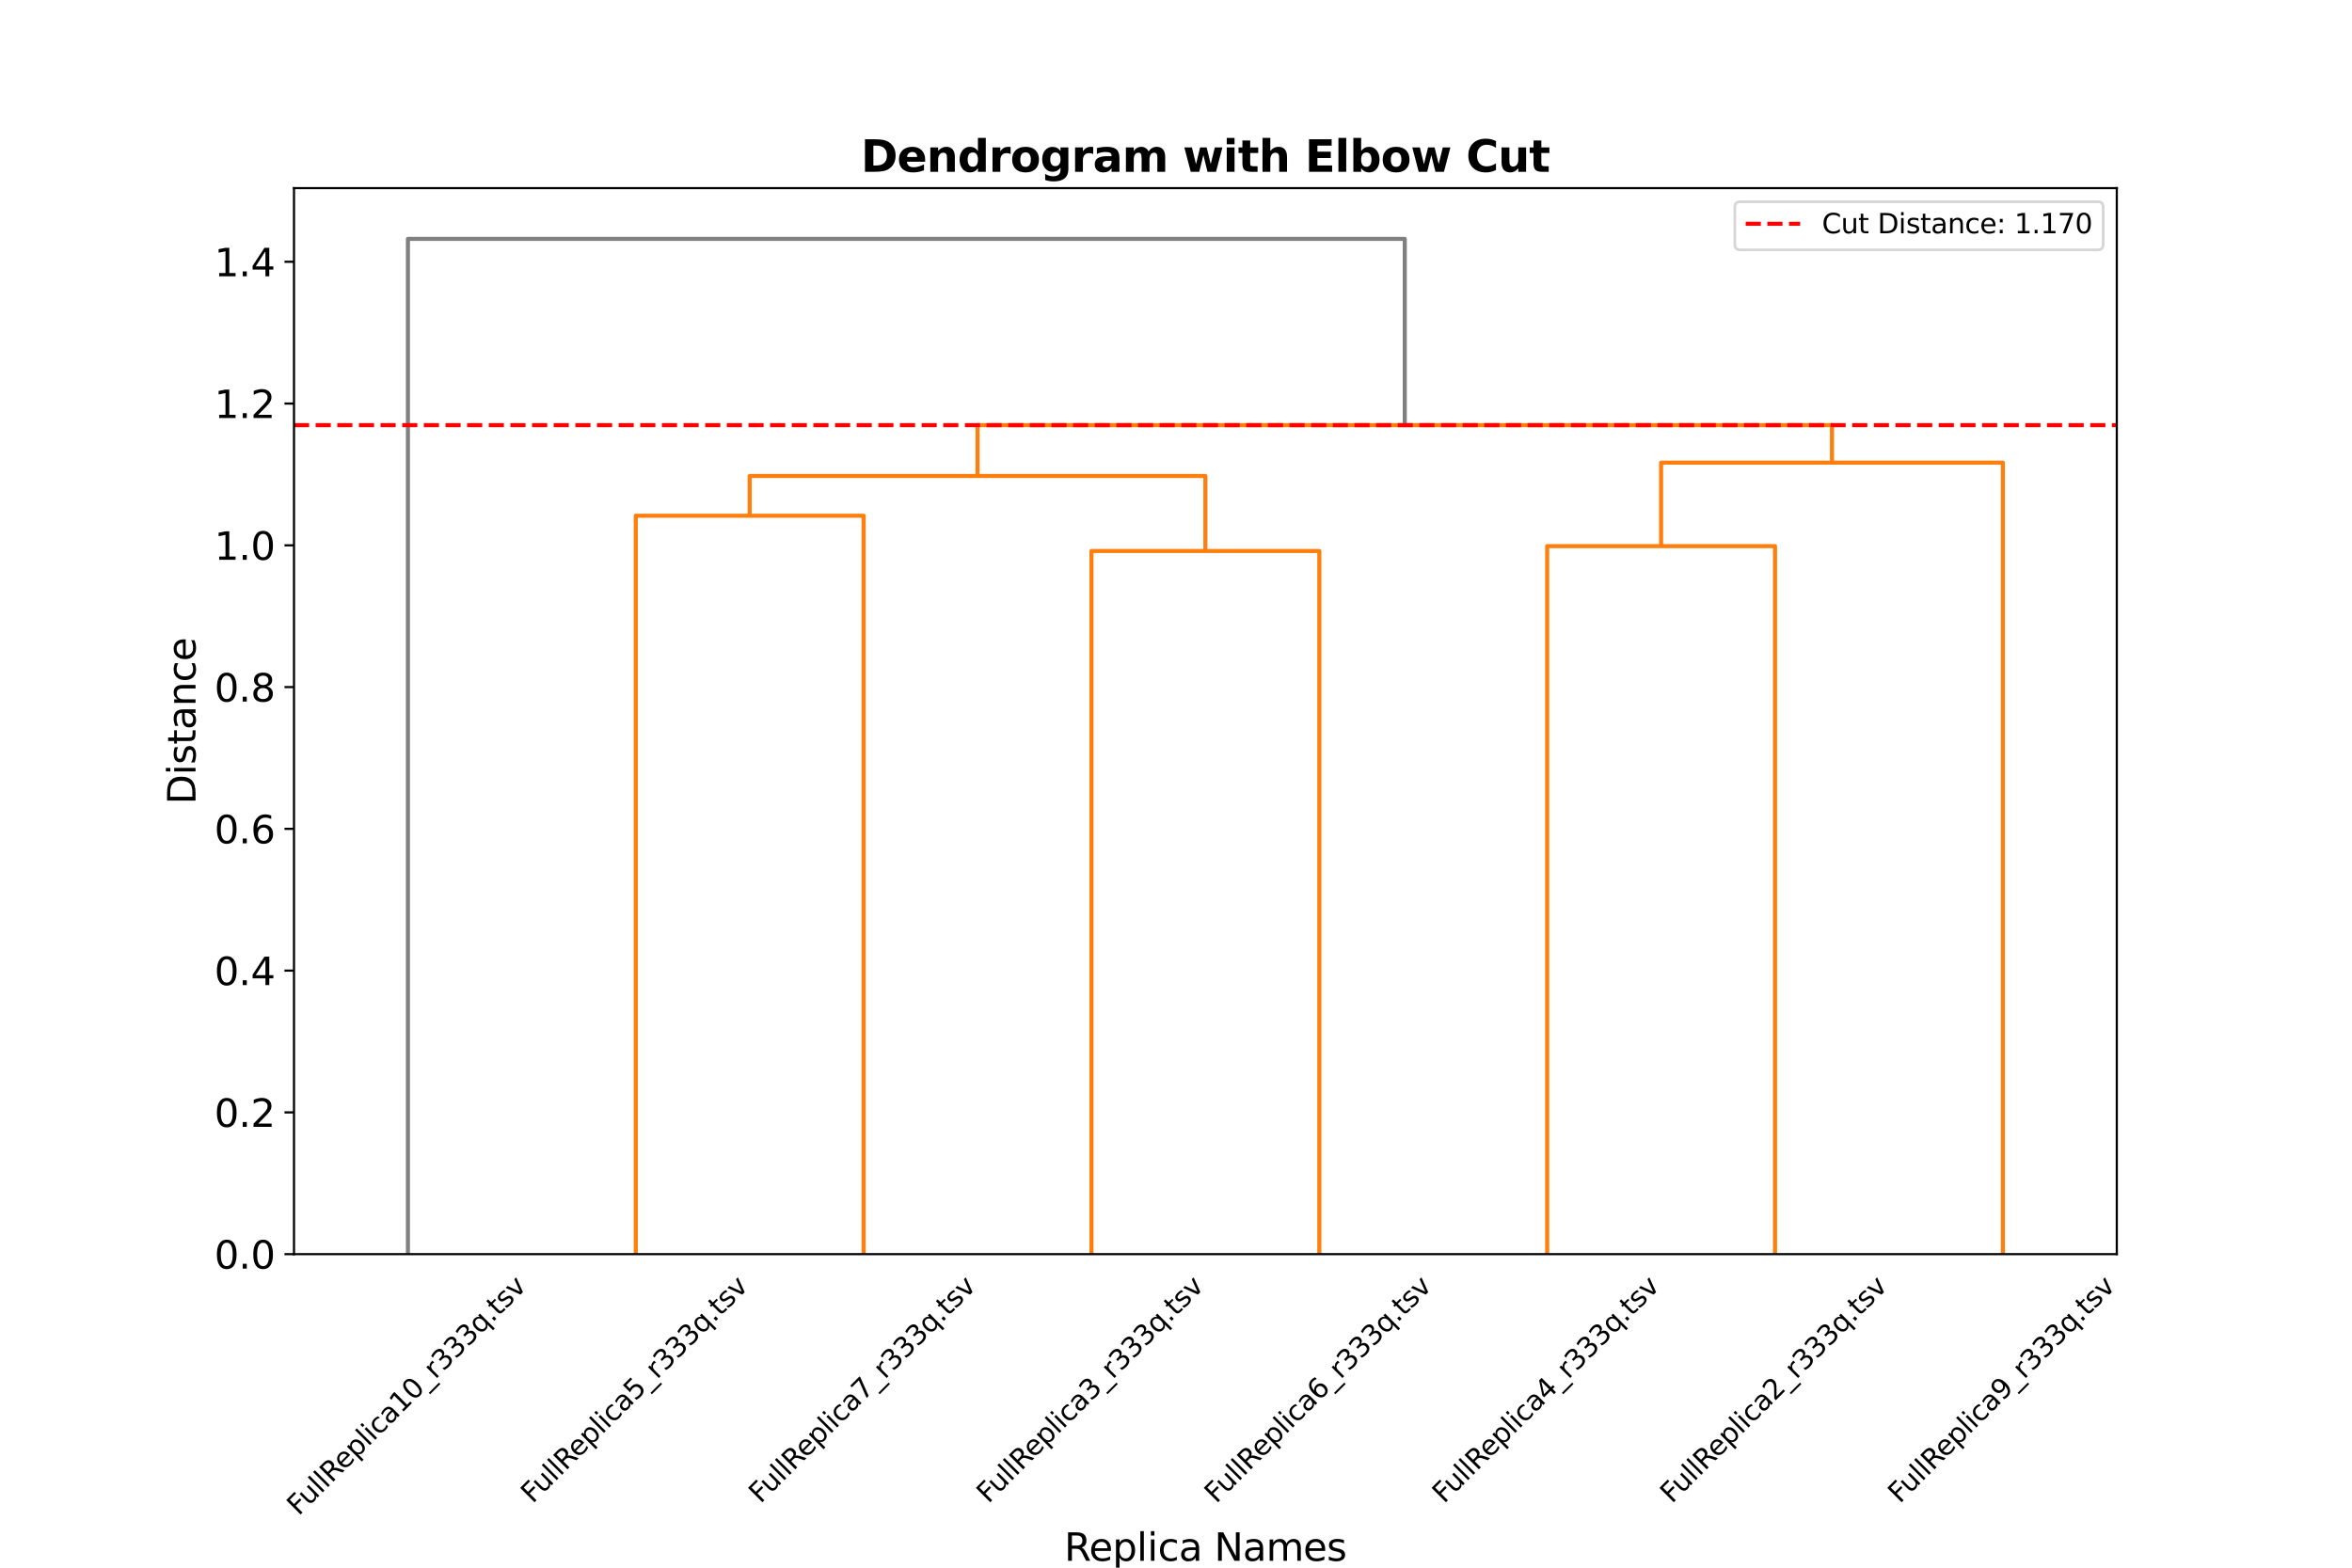 <?xml version="1.0" encoding="utf-8" standalone="no"?>
<!DOCTYPE svg PUBLIC "-//W3C//DTD SVG 1.1//EN"
  "http://www.w3.org/Graphics/SVG/1.1/DTD/svg11.dtd">
<svg xmlns:xlink="http://www.w3.org/1999/xlink" width="864pt" height="576pt" viewBox="0 0 864 576" xmlns="http://www.w3.org/2000/svg" version="1.1">
 <defs>
  <style type="text/css">*{stroke-linejoin: round; stroke-linecap: butt}</style>
 </defs>
 <g id="figure_1">
  <g id="patch_1">
   <path d="M 0 576 
L 864 576 
L 864 0 
L 0 0 
z
" style="fill: #ffffff"/>
  </g>
  <g id="axes_1">
   <g id="patch_2">
    <path d="M 108 460.8 
L 777.6 460.8 
L 777.6 69.12 
L 108 69.12 
z
" style="fill: #ffffff"/>
   </g>
   <g id="matplotlib.axis_1">
    <g id="xtick_1">
     <g id="text_1">
      <!-- FullReplica10_r333q.tsv -->
      <g transform="translate(109.709 557.161) rotate(-45) scale(0.1 -0.1)">
       <defs>
        <path id="DejaVuSans-46" d="M 628 4666 
L 3309 4666 
L 3309 4134 
L 1259 4134 
L 1259 2759 
L 3109 2759 
L 3109 2228 
L 1259 2228 
L 1259 0 
L 628 0 
L 628 4666 
z
" transform="scale(0.016)"/>
        <path id="DejaVuSans-75" d="M 544 1381 
L 544 3500 
L 1119 3500 
L 1119 1403 
Q 1119 906 1312 657 
Q 1506 409 1894 409 
Q 2359 409 2629 706 
Q 2900 1003 2900 1516 
L 2900 3500 
L 3475 3500 
L 3475 0 
L 2900 0 
L 2900 538 
Q 2691 219 2414 64 
Q 2138 -91 1772 -91 
Q 1169 -91 856 284 
Q 544 659 544 1381 
z
M 1991 3584 
L 1991 3584 
z
" transform="scale(0.016)"/>
        <path id="DejaVuSans-6c" d="M 603 4863 
L 1178 4863 
L 1178 0 
L 603 0 
L 603 4863 
z
" transform="scale(0.016)"/>
        <path id="DejaVuSans-52" d="M 2841 2188 
Q 3044 2119 3236 1894 
Q 3428 1669 3622 1275 
L 4263 0 
L 3584 0 
L 2988 1197 
Q 2756 1666 2539 1819 
Q 2322 1972 1947 1972 
L 1259 1972 
L 1259 0 
L 628 0 
L 628 4666 
L 2053 4666 
Q 2853 4666 3247 4331 
Q 3641 3997 3641 3322 
Q 3641 2881 3436 2590 
Q 3231 2300 2841 2188 
z
M 1259 4147 
L 1259 2491 
L 2053 2491 
Q 2509 2491 2742 2702 
Q 2975 2913 2975 3322 
Q 2975 3731 2742 3939 
Q 2509 4147 2053 4147 
L 1259 4147 
z
" transform="scale(0.016)"/>
        <path id="DejaVuSans-65" d="M 3597 1894 
L 3597 1613 
L 953 1613 
Q 991 1019 1311 708 
Q 1631 397 2203 397 
Q 2534 397 2845 478 
Q 3156 559 3463 722 
L 3463 178 
Q 3153 47 2828 -22 
Q 2503 -91 2169 -91 
Q 1331 -91 842 396 
Q 353 884 353 1716 
Q 353 2575 817 3079 
Q 1281 3584 2069 3584 
Q 2775 3584 3186 3129 
Q 3597 2675 3597 1894 
z
M 3022 2063 
Q 3016 2534 2758 2815 
Q 2500 3097 2075 3097 
Q 1594 3097 1305 2825 
Q 1016 2553 972 2059 
L 3022 2063 
z
" transform="scale(0.016)"/>
        <path id="DejaVuSans-70" d="M 1159 525 
L 1159 -1331 
L 581 -1331 
L 581 3500 
L 1159 3500 
L 1159 2969 
Q 1341 3281 1617 3432 
Q 1894 3584 2278 3584 
Q 2916 3584 3314 3078 
Q 3713 2572 3713 1747 
Q 3713 922 3314 415 
Q 2916 -91 2278 -91 
Q 1894 -91 1617 61 
Q 1341 213 1159 525 
z
M 3116 1747 
Q 3116 2381 2855 2742 
Q 2594 3103 2138 3103 
Q 1681 3103 1420 2742 
Q 1159 2381 1159 1747 
Q 1159 1113 1420 752 
Q 1681 391 2138 391 
Q 2594 391 2855 752 
Q 3116 1113 3116 1747 
z
" transform="scale(0.016)"/>
        <path id="DejaVuSans-69" d="M 603 3500 
L 1178 3500 
L 1178 0 
L 603 0 
L 603 3500 
z
M 603 4863 
L 1178 4863 
L 1178 4134 
L 603 4134 
L 603 4863 
z
" transform="scale(0.016)"/>
        <path id="DejaVuSans-63" d="M 3122 3366 
L 3122 2828 
Q 2878 2963 2633 3030 
Q 2388 3097 2138 3097 
Q 1578 3097 1268 2742 
Q 959 2388 959 1747 
Q 959 1106 1268 751 
Q 1578 397 2138 397 
Q 2388 397 2633 464 
Q 2878 531 3122 666 
L 3122 134 
Q 2881 22 2623 -34 
Q 2366 -91 2075 -91 
Q 1284 -91 818 406 
Q 353 903 353 1747 
Q 353 2603 823 3093 
Q 1294 3584 2113 3584 
Q 2378 3584 2631 3529 
Q 2884 3475 3122 3366 
z
" transform="scale(0.016)"/>
        <path id="DejaVuSans-61" d="M 2194 1759 
Q 1497 1759 1228 1600 
Q 959 1441 959 1056 
Q 959 750 1161 570 
Q 1363 391 1709 391 
Q 2188 391 2477 730 
Q 2766 1069 2766 1631 
L 2766 1759 
L 2194 1759 
z
M 3341 1997 
L 3341 0 
L 2766 0 
L 2766 531 
Q 2569 213 2275 61 
Q 1981 -91 1556 -91 
Q 1019 -91 701 211 
Q 384 513 384 1019 
Q 384 1609 779 1909 
Q 1175 2209 1959 2209 
L 2766 2209 
L 2766 2266 
Q 2766 2663 2505 2880 
Q 2244 3097 1772 3097 
Q 1472 3097 1187 3025 
Q 903 2953 641 2809 
L 641 3341 
Q 956 3463 1253 3523 
Q 1550 3584 1831 3584 
Q 2591 3584 2966 3190 
Q 3341 2797 3341 1997 
z
" transform="scale(0.016)"/>
        <path id="DejaVuSans-31" d="M 794 531 
L 1825 531 
L 1825 4091 
L 703 3866 
L 703 4441 
L 1819 4666 
L 2450 4666 
L 2450 531 
L 3481 531 
L 3481 0 
L 794 0 
L 794 531 
z
" transform="scale(0.016)"/>
        <path id="DejaVuSans-30" d="M 2034 4250 
Q 1547 4250 1301 3770 
Q 1056 3291 1056 2328 
Q 1056 1369 1301 889 
Q 1547 409 2034 409 
Q 2525 409 2770 889 
Q 3016 1369 3016 2328 
Q 3016 3291 2770 3770 
Q 2525 4250 2034 4250 
z
M 2034 4750 
Q 2819 4750 3233 4129 
Q 3647 3509 3647 2328 
Q 3647 1150 3233 529 
Q 2819 -91 2034 -91 
Q 1250 -91 836 529 
Q 422 1150 422 2328 
Q 422 3509 836 4129 
Q 1250 4750 2034 4750 
z
" transform="scale(0.016)"/>
        <path id="DejaVuSans-5f" d="M 3263 -1063 
L 3263 -1509 
L -63 -1509 
L -63 -1063 
L 3263 -1063 
z
" transform="scale(0.016)"/>
        <path id="DejaVuSans-72" d="M 2631 2963 
Q 2534 3019 2420 3045 
Q 2306 3072 2169 3072 
Q 1681 3072 1420 2755 
Q 1159 2438 1159 1844 
L 1159 0 
L 581 0 
L 581 3500 
L 1159 3500 
L 1159 2956 
Q 1341 3275 1631 3429 
Q 1922 3584 2338 3584 
Q 2397 3584 2469 3576 
Q 2541 3569 2628 3553 
L 2631 2963 
z
" transform="scale(0.016)"/>
        <path id="DejaVuSans-33" d="M 2597 2516 
Q 3050 2419 3304 2112 
Q 3559 1806 3559 1356 
Q 3559 666 3084 287 
Q 2609 -91 1734 -91 
Q 1441 -91 1130 -33 
Q 819 25 488 141 
L 488 750 
Q 750 597 1062 519 
Q 1375 441 1716 441 
Q 2309 441 2620 675 
Q 2931 909 2931 1356 
Q 2931 1769 2642 2001 
Q 2353 2234 1838 2234 
L 1294 2234 
L 1294 2753 
L 1863 2753 
Q 2328 2753 2575 2939 
Q 2822 3125 2822 3475 
Q 2822 3834 2567 4026 
Q 2313 4219 1838 4219 
Q 1578 4219 1281 4162 
Q 984 4106 628 3988 
L 628 4550 
Q 988 4650 1302 4700 
Q 1616 4750 1894 4750 
Q 2613 4750 3031 4423 
Q 3450 4097 3450 3541 
Q 3450 3153 3228 2886 
Q 3006 2619 2597 2516 
z
" transform="scale(0.016)"/>
        <path id="DejaVuSans-71" d="M 947 1747 
Q 947 1113 1208 752 
Q 1469 391 1925 391 
Q 2381 391 2643 752 
Q 2906 1113 2906 1747 
Q 2906 2381 2643 2742 
Q 2381 3103 1925 3103 
Q 1469 3103 1208 2742 
Q 947 2381 947 1747 
z
M 2906 525 
Q 2725 213 2448 61 
Q 2172 -91 1784 -91 
Q 1150 -91 751 415 
Q 353 922 353 1747 
Q 353 2572 751 3078 
Q 1150 3584 1784 3584 
Q 2172 3584 2448 3432 
Q 2725 3281 2906 2969 
L 2906 3500 
L 3481 3500 
L 3481 -1331 
L 2906 -1331 
L 2906 525 
z
" transform="scale(0.016)"/>
        <path id="DejaVuSans-2e" d="M 684 794 
L 1344 794 
L 1344 0 
L 684 0 
L 684 794 
z
" transform="scale(0.016)"/>
        <path id="DejaVuSans-74" d="M 1172 4494 
L 1172 3500 
L 2356 3500 
L 2356 3053 
L 1172 3053 
L 1172 1153 
Q 1172 725 1289 603 
Q 1406 481 1766 481 
L 2356 481 
L 2356 0 
L 1766 0 
Q 1100 0 847 248 
Q 594 497 594 1153 
L 594 3053 
L 172 3053 
L 172 3500 
L 594 3500 
L 594 4494 
L 1172 4494 
z
" transform="scale(0.016)"/>
        <path id="DejaVuSans-73" d="M 2834 3397 
L 2834 2853 
Q 2591 2978 2328 3040 
Q 2066 3103 1784 3103 
Q 1356 3103 1142 2972 
Q 928 2841 928 2578 
Q 928 2378 1081 2264 
Q 1234 2150 1697 2047 
L 1894 2003 
Q 2506 1872 2764 1633 
Q 3022 1394 3022 966 
Q 3022 478 2636 193 
Q 2250 -91 1575 -91 
Q 1294 -91 989 -36 
Q 684 19 347 128 
L 347 722 
Q 666 556 975 473 
Q 1284 391 1588 391 
Q 1994 391 2212 530 
Q 2431 669 2431 922 
Q 2431 1156 2273 1281 
Q 2116 1406 1581 1522 
L 1381 1569 
Q 847 1681 609 1914 
Q 372 2147 372 2553 
Q 372 3047 722 3315 
Q 1072 3584 1716 3584 
Q 2034 3584 2315 3537 
Q 2597 3491 2834 3397 
z
" transform="scale(0.016)"/>
        <path id="DejaVuSans-76" d="M 191 3500 
L 800 3500 
L 1894 563 
L 2988 3500 
L 3597 3500 
L 2284 0 
L 1503 0 
L 191 3500 
z
" transform="scale(0.016)"/>
       </defs>
       <use xlink:href="#DejaVuSans-46"/>
       <use xlink:href="#DejaVuSans-75" transform="translate(52.02 0)"/>
       <use xlink:href="#DejaVuSans-6c" transform="translate(115.398 0)"/>
       <use xlink:href="#DejaVuSans-6c" transform="translate(143.182 0)"/>
       <use xlink:href="#DejaVuSans-52" transform="translate(170.965 0)"/>
       <use xlink:href="#DejaVuSans-65" transform="translate(235.947 0)"/>
       <use xlink:href="#DejaVuSans-70" transform="translate(297.471 0)"/>
       <use xlink:href="#DejaVuSans-6c" transform="translate(360.947 0)"/>
       <use xlink:href="#DejaVuSans-69" transform="translate(388.73 0)"/>
       <use xlink:href="#DejaVuSans-63" transform="translate(416.514 0)"/>
       <use xlink:href="#DejaVuSans-61" transform="translate(471.494 0)"/>
       <use xlink:href="#DejaVuSans-31" transform="translate(532.773 0)"/>
       <use xlink:href="#DejaVuSans-30" transform="translate(596.396 0)"/>
       <use xlink:href="#DejaVuSans-5f" transform="translate(660.02 0)"/>
       <use xlink:href="#DejaVuSans-72" transform="translate(710.02 0)"/>
       <use xlink:href="#DejaVuSans-33" transform="translate(751.133 0)"/>
       <use xlink:href="#DejaVuSans-33" transform="translate(814.756 0)"/>
       <use xlink:href="#DejaVuSans-33" transform="translate(878.379 0)"/>
       <use xlink:href="#DejaVuSans-71" transform="translate(942.002 0)"/>
       <use xlink:href="#DejaVuSans-2e" transform="translate(1005.479 0)"/>
       <use xlink:href="#DejaVuSans-74" transform="translate(1037.266 0)"/>
       <use xlink:href="#DejaVuSans-73" transform="translate(1076.475 0)"/>
       <use xlink:href="#DejaVuSans-76" transform="translate(1128.574 0)"/>
      </g>
     </g>
    </g>
    <g id="xtick_2">
     <g id="text_2">
      <!-- FullReplica5_r333q.tsv -->
      <g transform="translate(195.658 552.662) rotate(-45) scale(0.1 -0.1)">
       <defs>
        <path id="DejaVuSans-35" d="M 691 4666 
L 3169 4666 
L 3169 4134 
L 1269 4134 
L 1269 2991 
Q 1406 3038 1543 3061 
Q 1681 3084 1819 3084 
Q 2600 3084 3056 2656 
Q 3513 2228 3513 1497 
Q 3513 744 3044 326 
Q 2575 -91 1722 -91 
Q 1428 -91 1123 -41 
Q 819 9 494 109 
L 494 744 
Q 775 591 1075 516 
Q 1375 441 1709 441 
Q 2250 441 2565 725 
Q 2881 1009 2881 1497 
Q 2881 1984 2565 2268 
Q 2250 2553 1709 2553 
Q 1456 2553 1204 2497 
Q 953 2441 691 2322 
L 691 4666 
z
" transform="scale(0.016)"/>
       </defs>
       <use xlink:href="#DejaVuSans-46"/>
       <use xlink:href="#DejaVuSans-75" transform="translate(52.02 0)"/>
       <use xlink:href="#DejaVuSans-6c" transform="translate(115.398 0)"/>
       <use xlink:href="#DejaVuSans-6c" transform="translate(143.182 0)"/>
       <use xlink:href="#DejaVuSans-52" transform="translate(170.965 0)"/>
       <use xlink:href="#DejaVuSans-65" transform="translate(235.947 0)"/>
       <use xlink:href="#DejaVuSans-70" transform="translate(297.471 0)"/>
       <use xlink:href="#DejaVuSans-6c" transform="translate(360.947 0)"/>
       <use xlink:href="#DejaVuSans-69" transform="translate(388.73 0)"/>
       <use xlink:href="#DejaVuSans-63" transform="translate(416.514 0)"/>
       <use xlink:href="#DejaVuSans-61" transform="translate(471.494 0)"/>
       <use xlink:href="#DejaVuSans-35" transform="translate(532.773 0)"/>
       <use xlink:href="#DejaVuSans-5f" transform="translate(596.396 0)"/>
       <use xlink:href="#DejaVuSans-72" transform="translate(646.396 0)"/>
       <use xlink:href="#DejaVuSans-33" transform="translate(687.51 0)"/>
       <use xlink:href="#DejaVuSans-33" transform="translate(751.133 0)"/>
       <use xlink:href="#DejaVuSans-33" transform="translate(814.756 0)"/>
       <use xlink:href="#DejaVuSans-71" transform="translate(878.379 0)"/>
       <use xlink:href="#DejaVuSans-2e" transform="translate(941.855 0)"/>
       <use xlink:href="#DejaVuSans-74" transform="translate(973.643 0)"/>
       <use xlink:href="#DejaVuSans-73" transform="translate(1012.852 0)"/>
       <use xlink:href="#DejaVuSans-76" transform="translate(1064.951 0)"/>
      </g>
     </g>
    </g>
    <g id="xtick_3">
     <g id="text_3">
      <!-- FullReplica7_r333q.tsv -->
      <g transform="translate(279.358 552.662) rotate(-45) scale(0.1 -0.1)">
       <defs>
        <path id="DejaVuSans-37" d="M 525 4666 
L 3525 4666 
L 3525 4397 
L 1831 0 
L 1172 0 
L 2766 4134 
L 525 4134 
L 525 4666 
z
" transform="scale(0.016)"/>
       </defs>
       <use xlink:href="#DejaVuSans-46"/>
       <use xlink:href="#DejaVuSans-75" transform="translate(52.02 0)"/>
       <use xlink:href="#DejaVuSans-6c" transform="translate(115.398 0)"/>
       <use xlink:href="#DejaVuSans-6c" transform="translate(143.182 0)"/>
       <use xlink:href="#DejaVuSans-52" transform="translate(170.965 0)"/>
       <use xlink:href="#DejaVuSans-65" transform="translate(235.947 0)"/>
       <use xlink:href="#DejaVuSans-70" transform="translate(297.471 0)"/>
       <use xlink:href="#DejaVuSans-6c" transform="translate(360.947 0)"/>
       <use xlink:href="#DejaVuSans-69" transform="translate(388.73 0)"/>
       <use xlink:href="#DejaVuSans-63" transform="translate(416.514 0)"/>
       <use xlink:href="#DejaVuSans-61" transform="translate(471.494 0)"/>
       <use xlink:href="#DejaVuSans-37" transform="translate(532.773 0)"/>
       <use xlink:href="#DejaVuSans-5f" transform="translate(596.396 0)"/>
       <use xlink:href="#DejaVuSans-72" transform="translate(646.396 0)"/>
       <use xlink:href="#DejaVuSans-33" transform="translate(687.51 0)"/>
       <use xlink:href="#DejaVuSans-33" transform="translate(751.133 0)"/>
       <use xlink:href="#DejaVuSans-33" transform="translate(814.756 0)"/>
       <use xlink:href="#DejaVuSans-71" transform="translate(878.379 0)"/>
       <use xlink:href="#DejaVuSans-2e" transform="translate(941.855 0)"/>
       <use xlink:href="#DejaVuSans-74" transform="translate(973.643 0)"/>
       <use xlink:href="#DejaVuSans-73" transform="translate(1012.852 0)"/>
       <use xlink:href="#DejaVuSans-76" transform="translate(1064.951 0)"/>
      </g>
     </g>
    </g>
    <g id="xtick_4">
     <g id="text_4">
      <!-- FullReplica3_r333q.tsv -->
      <g transform="translate(363.058 552.662) rotate(-45) scale(0.1 -0.1)">
       <use xlink:href="#DejaVuSans-46"/>
       <use xlink:href="#DejaVuSans-75" transform="translate(52.02 0)"/>
       <use xlink:href="#DejaVuSans-6c" transform="translate(115.398 0)"/>
       <use xlink:href="#DejaVuSans-6c" transform="translate(143.182 0)"/>
       <use xlink:href="#DejaVuSans-52" transform="translate(170.965 0)"/>
       <use xlink:href="#DejaVuSans-65" transform="translate(235.947 0)"/>
       <use xlink:href="#DejaVuSans-70" transform="translate(297.471 0)"/>
       <use xlink:href="#DejaVuSans-6c" transform="translate(360.947 0)"/>
       <use xlink:href="#DejaVuSans-69" transform="translate(388.73 0)"/>
       <use xlink:href="#DejaVuSans-63" transform="translate(416.514 0)"/>
       <use xlink:href="#DejaVuSans-61" transform="translate(471.494 0)"/>
       <use xlink:href="#DejaVuSans-33" transform="translate(532.773 0)"/>
       <use xlink:href="#DejaVuSans-5f" transform="translate(596.396 0)"/>
       <use xlink:href="#DejaVuSans-72" transform="translate(646.396 0)"/>
       <use xlink:href="#DejaVuSans-33" transform="translate(687.51 0)"/>
       <use xlink:href="#DejaVuSans-33" transform="translate(751.133 0)"/>
       <use xlink:href="#DejaVuSans-33" transform="translate(814.756 0)"/>
       <use xlink:href="#DejaVuSans-71" transform="translate(878.379 0)"/>
       <use xlink:href="#DejaVuSans-2e" transform="translate(941.855 0)"/>
       <use xlink:href="#DejaVuSans-74" transform="translate(973.643 0)"/>
       <use xlink:href="#DejaVuSans-73" transform="translate(1012.852 0)"/>
       <use xlink:href="#DejaVuSans-76" transform="translate(1064.951 0)"/>
      </g>
     </g>
    </g>
    <g id="xtick_5">
     <g id="text_5">
      <!-- FullReplica6_r333q.tsv -->
      <g transform="translate(446.758 552.662) rotate(-45) scale(0.1 -0.1)">
       <defs>
        <path id="DejaVuSans-36" d="M 2113 2584 
Q 1688 2584 1439 2293 
Q 1191 2003 1191 1497 
Q 1191 994 1439 701 
Q 1688 409 2113 409 
Q 2538 409 2786 701 
Q 3034 994 3034 1497 
Q 3034 2003 2786 2293 
Q 2538 2584 2113 2584 
z
M 3366 4563 
L 3366 3988 
Q 3128 4100 2886 4159 
Q 2644 4219 2406 4219 
Q 1781 4219 1451 3797 
Q 1122 3375 1075 2522 
Q 1259 2794 1537 2939 
Q 1816 3084 2150 3084 
Q 2853 3084 3261 2657 
Q 3669 2231 3669 1497 
Q 3669 778 3244 343 
Q 2819 -91 2113 -91 
Q 1303 -91 875 529 
Q 447 1150 447 2328 
Q 447 3434 972 4092 
Q 1497 4750 2381 4750 
Q 2619 4750 2861 4703 
Q 3103 4656 3366 4563 
z
" transform="scale(0.016)"/>
       </defs>
       <use xlink:href="#DejaVuSans-46"/>
       <use xlink:href="#DejaVuSans-75" transform="translate(52.02 0)"/>
       <use xlink:href="#DejaVuSans-6c" transform="translate(115.398 0)"/>
       <use xlink:href="#DejaVuSans-6c" transform="translate(143.182 0)"/>
       <use xlink:href="#DejaVuSans-52" transform="translate(170.965 0)"/>
       <use xlink:href="#DejaVuSans-65" transform="translate(235.947 0)"/>
       <use xlink:href="#DejaVuSans-70" transform="translate(297.471 0)"/>
       <use xlink:href="#DejaVuSans-6c" transform="translate(360.947 0)"/>
       <use xlink:href="#DejaVuSans-69" transform="translate(388.73 0)"/>
       <use xlink:href="#DejaVuSans-63" transform="translate(416.514 0)"/>
       <use xlink:href="#DejaVuSans-61" transform="translate(471.494 0)"/>
       <use xlink:href="#DejaVuSans-36" transform="translate(532.773 0)"/>
       <use xlink:href="#DejaVuSans-5f" transform="translate(596.396 0)"/>
       <use xlink:href="#DejaVuSans-72" transform="translate(646.396 0)"/>
       <use xlink:href="#DejaVuSans-33" transform="translate(687.51 0)"/>
       <use xlink:href="#DejaVuSans-33" transform="translate(751.133 0)"/>
       <use xlink:href="#DejaVuSans-33" transform="translate(814.756 0)"/>
       <use xlink:href="#DejaVuSans-71" transform="translate(878.379 0)"/>
       <use xlink:href="#DejaVuSans-2e" transform="translate(941.855 0)"/>
       <use xlink:href="#DejaVuSans-74" transform="translate(973.643 0)"/>
       <use xlink:href="#DejaVuSans-73" transform="translate(1012.852 0)"/>
       <use xlink:href="#DejaVuSans-76" transform="translate(1064.951 0)"/>
      </g>
     </g>
    </g>
    <g id="xtick_6">
     <g id="text_6">
      <!-- FullReplica4_r333q.tsv -->
      <g transform="translate(530.458 552.662) rotate(-45) scale(0.1 -0.1)">
       <defs>
        <path id="DejaVuSans-34" d="M 2419 4116 
L 825 1625 
L 2419 1625 
L 2419 4116 
z
M 2253 4666 
L 3047 4666 
L 3047 1625 
L 3713 1625 
L 3713 1100 
L 3047 1100 
L 3047 0 
L 2419 0 
L 2419 1100 
L 313 1100 
L 313 1709 
L 2253 4666 
z
" transform="scale(0.016)"/>
       </defs>
       <use xlink:href="#DejaVuSans-46"/>
       <use xlink:href="#DejaVuSans-75" transform="translate(52.02 0)"/>
       <use xlink:href="#DejaVuSans-6c" transform="translate(115.398 0)"/>
       <use xlink:href="#DejaVuSans-6c" transform="translate(143.182 0)"/>
       <use xlink:href="#DejaVuSans-52" transform="translate(170.965 0)"/>
       <use xlink:href="#DejaVuSans-65" transform="translate(235.947 0)"/>
       <use xlink:href="#DejaVuSans-70" transform="translate(297.471 0)"/>
       <use xlink:href="#DejaVuSans-6c" transform="translate(360.947 0)"/>
       <use xlink:href="#DejaVuSans-69" transform="translate(388.73 0)"/>
       <use xlink:href="#DejaVuSans-63" transform="translate(416.514 0)"/>
       <use xlink:href="#DejaVuSans-61" transform="translate(471.494 0)"/>
       <use xlink:href="#DejaVuSans-34" transform="translate(532.773 0)"/>
       <use xlink:href="#DejaVuSans-5f" transform="translate(596.396 0)"/>
       <use xlink:href="#DejaVuSans-72" transform="translate(646.396 0)"/>
       <use xlink:href="#DejaVuSans-33" transform="translate(687.51 0)"/>
       <use xlink:href="#DejaVuSans-33" transform="translate(751.133 0)"/>
       <use xlink:href="#DejaVuSans-33" transform="translate(814.756 0)"/>
       <use xlink:href="#DejaVuSans-71" transform="translate(878.379 0)"/>
       <use xlink:href="#DejaVuSans-2e" transform="translate(941.855 0)"/>
       <use xlink:href="#DejaVuSans-74" transform="translate(973.643 0)"/>
       <use xlink:href="#DejaVuSans-73" transform="translate(1012.852 0)"/>
       <use xlink:href="#DejaVuSans-76" transform="translate(1064.951 0)"/>
      </g>
     </g>
    </g>
    <g id="xtick_7">
     <g id="text_7">
      <!-- FullReplica2_r333q.tsv -->
      <g transform="translate(614.158 552.662) rotate(-45) scale(0.1 -0.1)">
       <defs>
        <path id="DejaVuSans-32" d="M 1228 531 
L 3431 531 
L 3431 0 
L 469 0 
L 469 531 
Q 828 903 1448 1529 
Q 2069 2156 2228 2338 
Q 2531 2678 2651 2914 
Q 2772 3150 2772 3378 
Q 2772 3750 2511 3984 
Q 2250 4219 1831 4219 
Q 1534 4219 1204 4116 
Q 875 4013 500 3803 
L 500 4441 
Q 881 4594 1212 4672 
Q 1544 4750 1819 4750 
Q 2544 4750 2975 4387 
Q 3406 4025 3406 3419 
Q 3406 3131 3298 2873 
Q 3191 2616 2906 2266 
Q 2828 2175 2409 1742 
Q 1991 1309 1228 531 
z
" transform="scale(0.016)"/>
       </defs>
       <use xlink:href="#DejaVuSans-46"/>
       <use xlink:href="#DejaVuSans-75" transform="translate(52.02 0)"/>
       <use xlink:href="#DejaVuSans-6c" transform="translate(115.398 0)"/>
       <use xlink:href="#DejaVuSans-6c" transform="translate(143.182 0)"/>
       <use xlink:href="#DejaVuSans-52" transform="translate(170.965 0)"/>
       <use xlink:href="#DejaVuSans-65" transform="translate(235.947 0)"/>
       <use xlink:href="#DejaVuSans-70" transform="translate(297.471 0)"/>
       <use xlink:href="#DejaVuSans-6c" transform="translate(360.947 0)"/>
       <use xlink:href="#DejaVuSans-69" transform="translate(388.73 0)"/>
       <use xlink:href="#DejaVuSans-63" transform="translate(416.514 0)"/>
       <use xlink:href="#DejaVuSans-61" transform="translate(471.494 0)"/>
       <use xlink:href="#DejaVuSans-32" transform="translate(532.773 0)"/>
       <use xlink:href="#DejaVuSans-5f" transform="translate(596.396 0)"/>
       <use xlink:href="#DejaVuSans-72" transform="translate(646.396 0)"/>
       <use xlink:href="#DejaVuSans-33" transform="translate(687.51 0)"/>
       <use xlink:href="#DejaVuSans-33" transform="translate(751.133 0)"/>
       <use xlink:href="#DejaVuSans-33" transform="translate(814.756 0)"/>
       <use xlink:href="#DejaVuSans-71" transform="translate(878.379 0)"/>
       <use xlink:href="#DejaVuSans-2e" transform="translate(941.855 0)"/>
       <use xlink:href="#DejaVuSans-74" transform="translate(973.643 0)"/>
       <use xlink:href="#DejaVuSans-73" transform="translate(1012.852 0)"/>
       <use xlink:href="#DejaVuSans-76" transform="translate(1064.951 0)"/>
      </g>
     </g>
    </g>
    <g id="xtick_8">
     <g id="text_8">
      <!-- FullReplica9_r333q.tsv -->
      <g transform="translate(697.858 552.662) rotate(-45) scale(0.1 -0.1)">
       <defs>
        <path id="DejaVuSans-39" d="M 703 97 
L 703 672 
Q 941 559 1184 500 
Q 1428 441 1663 441 
Q 2288 441 2617 861 
Q 2947 1281 2994 2138 
Q 2813 1869 2534 1725 
Q 2256 1581 1919 1581 
Q 1219 1581 811 2004 
Q 403 2428 403 3163 
Q 403 3881 828 4315 
Q 1253 4750 1959 4750 
Q 2769 4750 3195 4129 
Q 3622 3509 3622 2328 
Q 3622 1225 3098 567 
Q 2575 -91 1691 -91 
Q 1453 -91 1209 -44 
Q 966 3 703 97 
z
M 1959 2075 
Q 2384 2075 2632 2365 
Q 2881 2656 2881 3163 
Q 2881 3666 2632 3958 
Q 2384 4250 1959 4250 
Q 1534 4250 1286 3958 
Q 1038 3666 1038 3163 
Q 1038 2656 1286 2365 
Q 1534 2075 1959 2075 
z
" transform="scale(0.016)"/>
       </defs>
       <use xlink:href="#DejaVuSans-46"/>
       <use xlink:href="#DejaVuSans-75" transform="translate(52.02 0)"/>
       <use xlink:href="#DejaVuSans-6c" transform="translate(115.398 0)"/>
       <use xlink:href="#DejaVuSans-6c" transform="translate(143.182 0)"/>
       <use xlink:href="#DejaVuSans-52" transform="translate(170.965 0)"/>
       <use xlink:href="#DejaVuSans-65" transform="translate(235.947 0)"/>
       <use xlink:href="#DejaVuSans-70" transform="translate(297.471 0)"/>
       <use xlink:href="#DejaVuSans-6c" transform="translate(360.947 0)"/>
       <use xlink:href="#DejaVuSans-69" transform="translate(388.73 0)"/>
       <use xlink:href="#DejaVuSans-63" transform="translate(416.514 0)"/>
       <use xlink:href="#DejaVuSans-61" transform="translate(471.494 0)"/>
       <use xlink:href="#DejaVuSans-39" transform="translate(532.773 0)"/>
       <use xlink:href="#DejaVuSans-5f" transform="translate(596.396 0)"/>
       <use xlink:href="#DejaVuSans-72" transform="translate(646.396 0)"/>
       <use xlink:href="#DejaVuSans-33" transform="translate(687.51 0)"/>
       <use xlink:href="#DejaVuSans-33" transform="translate(751.133 0)"/>
       <use xlink:href="#DejaVuSans-33" transform="translate(814.756 0)"/>
       <use xlink:href="#DejaVuSans-71" transform="translate(878.379 0)"/>
       <use xlink:href="#DejaVuSans-2e" transform="translate(941.855 0)"/>
       <use xlink:href="#DejaVuSans-74" transform="translate(973.643 0)"/>
       <use xlink:href="#DejaVuSans-73" transform="translate(1012.852 0)"/>
       <use xlink:href="#DejaVuSans-76" transform="translate(1064.951 0)"/>
      </g>
     </g>
    </g>
    <g id="text_9">
     <!-- Replica Names -->
     <g transform="translate(390.949 573.466) scale(0.14 -0.14)">
      <defs>
       <path id="DejaVuSans-20" transform="scale(0.016)"/>
       <path id="DejaVuSans-4e" d="M 628 4666 
L 1478 4666 
L 3547 763 
L 3547 4666 
L 4159 4666 
L 4159 0 
L 3309 0 
L 1241 3903 
L 1241 0 
L 628 0 
L 628 4666 
z
" transform="scale(0.016)"/>
       <path id="DejaVuSans-6d" d="M 3328 2828 
Q 3544 3216 3844 3400 
Q 4144 3584 4550 3584 
Q 5097 3584 5394 3201 
Q 5691 2819 5691 2113 
L 5691 0 
L 5113 0 
L 5113 2094 
Q 5113 2597 4934 2840 
Q 4756 3084 4391 3084 
Q 3944 3084 3684 2787 
Q 3425 2491 3425 1978 
L 3425 0 
L 2847 0 
L 2847 2094 
Q 2847 2600 2669 2842 
Q 2491 3084 2119 3084 
Q 1678 3084 1418 2786 
Q 1159 2488 1159 1978 
L 1159 0 
L 581 0 
L 581 3500 
L 1159 3500 
L 1159 2956 
Q 1356 3278 1631 3431 
Q 1906 3584 2284 3584 
Q 2666 3584 2933 3390 
Q 3200 3197 3328 2828 
z
" transform="scale(0.016)"/>
      </defs>
      <use xlink:href="#DejaVuSans-52"/>
      <use xlink:href="#DejaVuSans-65" transform="translate(64.982 0)"/>
      <use xlink:href="#DejaVuSans-70" transform="translate(126.506 0)"/>
      <use xlink:href="#DejaVuSans-6c" transform="translate(189.982 0)"/>
      <use xlink:href="#DejaVuSans-69" transform="translate(217.766 0)"/>
      <use xlink:href="#DejaVuSans-63" transform="translate(245.549 0)"/>
      <use xlink:href="#DejaVuSans-61" transform="translate(300.529 0)"/>
      <use xlink:href="#DejaVuSans-20" transform="translate(361.809 0)"/>
      <use xlink:href="#DejaVuSans-4e" transform="translate(393.596 0)"/>
      <use xlink:href="#DejaVuSans-61" transform="translate(468.4 0)"/>
      <use xlink:href="#DejaVuSans-6d" transform="translate(529.68 0)"/>
      <use xlink:href="#DejaVuSans-65" transform="translate(627.092 0)"/>
      <use xlink:href="#DejaVuSans-73" transform="translate(688.615 0)"/>
     </g>
    </g>
   </g>
   <g id="matplotlib.axis_2">
    <g id="ytick_1">
     <g id="line2d_1">
      <defs>
       <path id="m489244c015" d="M 0 0 
L -3.5 0 
" style="stroke: #000000; stroke-width: 0.8"/>
      </defs>
      <g>
       <use xlink:href="#m489244c015" x="108" y="460.8" style="stroke: #000000; stroke-width: 0.8"/>
      </g>
     </g>
     <g id="text_10">
      <!-- 0.0 -->
      <g transform="translate(78.736 466.119) scale(0.14 -0.14)">
       <use xlink:href="#DejaVuSans-30"/>
       <use xlink:href="#DejaVuSans-2e" transform="translate(63.623 0)"/>
       <use xlink:href="#DejaVuSans-30" transform="translate(95.41 0)"/>
      </g>
     </g>
    </g>
    <g id="ytick_2">
     <g id="line2d_2">
      <g>
       <use xlink:href="#m489244c015" x="108" y="408.712" style="stroke: #000000; stroke-width: 0.8"/>
      </g>
     </g>
     <g id="text_11">
      <!-- 0.2 -->
      <g transform="translate(78.736 414.031) scale(0.14 -0.14)">
       <use xlink:href="#DejaVuSans-30"/>
       <use xlink:href="#DejaVuSans-2e" transform="translate(63.623 0)"/>
       <use xlink:href="#DejaVuSans-32" transform="translate(95.41 0)"/>
      </g>
     </g>
    </g>
    <g id="ytick_3">
     <g id="line2d_3">
      <g>
       <use xlink:href="#m489244c015" x="108" y="356.625" style="stroke: #000000; stroke-width: 0.8"/>
      </g>
     </g>
     <g id="text_12">
      <!-- 0.4 -->
      <g transform="translate(78.736 361.944) scale(0.14 -0.14)">
       <use xlink:href="#DejaVuSans-30"/>
       <use xlink:href="#DejaVuSans-2e" transform="translate(63.623 0)"/>
       <use xlink:href="#DejaVuSans-34" transform="translate(95.41 0)"/>
      </g>
     </g>
    </g>
    <g id="ytick_4">
     <g id="line2d_4">
      <g>
       <use xlink:href="#m489244c015" x="108" y="304.537" style="stroke: #000000; stroke-width: 0.8"/>
      </g>
     </g>
     <g id="text_13">
      <!-- 0.6 -->
      <g transform="translate(78.736 309.856) scale(0.14 -0.14)">
       <use xlink:href="#DejaVuSans-30"/>
       <use xlink:href="#DejaVuSans-2e" transform="translate(63.623 0)"/>
       <use xlink:href="#DejaVuSans-36" transform="translate(95.41 0)"/>
      </g>
     </g>
    </g>
    <g id="ytick_5">
     <g id="line2d_5">
      <g>
       <use xlink:href="#m489244c015" x="108" y="252.45" style="stroke: #000000; stroke-width: 0.8"/>
      </g>
     </g>
     <g id="text_14">
      <!-- 0.8 -->
      <g transform="translate(78.736 257.769) scale(0.14 -0.14)">
       <defs>
        <path id="DejaVuSans-38" d="M 2034 2216 
Q 1584 2216 1326 1975 
Q 1069 1734 1069 1313 
Q 1069 891 1326 650 
Q 1584 409 2034 409 
Q 2484 409 2743 651 
Q 3003 894 3003 1313 
Q 3003 1734 2745 1975 
Q 2488 2216 2034 2216 
z
M 1403 2484 
Q 997 2584 770 2862 
Q 544 3141 544 3541 
Q 544 4100 942 4425 
Q 1341 4750 2034 4750 
Q 2731 4750 3128 4425 
Q 3525 4100 3525 3541 
Q 3525 3141 3298 2862 
Q 3072 2584 2669 2484 
Q 3125 2378 3379 2068 
Q 3634 1759 3634 1313 
Q 3634 634 3220 271 
Q 2806 -91 2034 -91 
Q 1263 -91 848 271 
Q 434 634 434 1313 
Q 434 1759 690 2068 
Q 947 2378 1403 2484 
z
M 1172 3481 
Q 1172 3119 1398 2916 
Q 1625 2713 2034 2713 
Q 2441 2713 2670 2916 
Q 2900 3119 2900 3481 
Q 2900 3844 2670 4047 
Q 2441 4250 2034 4250 
Q 1625 4250 1398 4047 
Q 1172 3844 1172 3481 
z
" transform="scale(0.016)"/>
       </defs>
       <use xlink:href="#DejaVuSans-30"/>
       <use xlink:href="#DejaVuSans-2e" transform="translate(63.623 0)"/>
       <use xlink:href="#DejaVuSans-38" transform="translate(95.41 0)"/>
      </g>
     </g>
    </g>
    <g id="ytick_6">
     <g id="line2d_6">
      <g>
       <use xlink:href="#m489244c015" x="108" y="200.362" style="stroke: #000000; stroke-width: 0.8"/>
      </g>
     </g>
     <g id="text_15">
      <!-- 1.0 -->
      <g transform="translate(78.736 205.681) scale(0.14 -0.14)">
       <use xlink:href="#DejaVuSans-31"/>
       <use xlink:href="#DejaVuSans-2e" transform="translate(63.623 0)"/>
       <use xlink:href="#DejaVuSans-30" transform="translate(95.41 0)"/>
      </g>
     </g>
    </g>
    <g id="ytick_7">
     <g id="line2d_7">
      <g>
       <use xlink:href="#m489244c015" x="108" y="148.275" style="stroke: #000000; stroke-width: 0.8"/>
      </g>
     </g>
     <g id="text_16">
      <!-- 1.2 -->
      <g transform="translate(78.736 153.593) scale(0.14 -0.14)">
       <use xlink:href="#DejaVuSans-31"/>
       <use xlink:href="#DejaVuSans-2e" transform="translate(63.623 0)"/>
       <use xlink:href="#DejaVuSans-32" transform="translate(95.41 0)"/>
      </g>
     </g>
    </g>
    <g id="ytick_8">
     <g id="line2d_8">
      <g>
       <use xlink:href="#m489244c015" x="108" y="96.187" style="stroke: #000000; stroke-width: 0.8"/>
      </g>
     </g>
     <g id="text_17">
      <!-- 1.4 -->
      <g transform="translate(78.736 101.506) scale(0.14 -0.14)">
       <use xlink:href="#DejaVuSans-31"/>
       <use xlink:href="#DejaVuSans-2e" transform="translate(63.623 0)"/>
       <use xlink:href="#DejaVuSans-34" transform="translate(95.41 0)"/>
      </g>
     </g>
    </g>
    <g id="text_18">
     <!-- Distance -->
     <g transform="translate(71.824 295.567) rotate(-90) scale(0.14 -0.14)">
      <defs>
       <path id="DejaVuSans-44" d="M 1259 4147 
L 1259 519 
L 2022 519 
Q 2988 519 3436 956 
Q 3884 1394 3884 2338 
Q 3884 3275 3436 3711 
Q 2988 4147 2022 4147 
L 1259 4147 
z
M 628 4666 
L 1925 4666 
Q 3281 4666 3915 4102 
Q 4550 3538 4550 2338 
Q 4550 1131 3912 565 
Q 3275 0 1925 0 
L 628 0 
L 628 4666 
z
" transform="scale(0.016)"/>
       <path id="DejaVuSans-6e" d="M 3513 2113 
L 3513 0 
L 2938 0 
L 2938 2094 
Q 2938 2591 2744 2837 
Q 2550 3084 2163 3084 
Q 1697 3084 1428 2787 
Q 1159 2491 1159 1978 
L 1159 0 
L 581 0 
L 581 3500 
L 1159 3500 
L 1159 2956 
Q 1366 3272 1645 3428 
Q 1925 3584 2291 3584 
Q 2894 3584 3203 3211 
Q 3513 2838 3513 2113 
z
" transform="scale(0.016)"/>
      </defs>
      <use xlink:href="#DejaVuSans-44"/>
      <use xlink:href="#DejaVuSans-69" transform="translate(77.002 0)"/>
      <use xlink:href="#DejaVuSans-73" transform="translate(104.785 0)"/>
      <use xlink:href="#DejaVuSans-74" transform="translate(156.885 0)"/>
      <use xlink:href="#DejaVuSans-61" transform="translate(196.094 0)"/>
      <use xlink:href="#DejaVuSans-6e" transform="translate(257.373 0)"/>
      <use xlink:href="#DejaVuSans-63" transform="translate(320.752 0)"/>
      <use xlink:href="#DejaVuSans-65" transform="translate(375.732 0)"/>
     </g>
    </g>
   </g>
   <g id="LineCollection_1">
    <path d="M 233.55 460.8 
L 233.55 189.485 
L 317.25 189.485 
L 317.25 460.8 
" clip-path="url(#pe077e2205a)" style="fill: none; stroke: #ff7f0e; stroke-width: 1.5"/>
    <path d="M 400.95 460.8 
L 400.95 202.434 
L 484.65 202.434 
L 484.65 460.8 
" clip-path="url(#pe077e2205a)" style="fill: none; stroke: #ff7f0e; stroke-width: 1.5"/>
    <path d="M 275.4 189.485 
L 275.4 174.888 
L 442.8 174.888 
L 442.8 202.434 
" clip-path="url(#pe077e2205a)" style="fill: none; stroke: #ff7f0e; stroke-width: 1.5"/>
    <path d="M 568.35 460.8 
L 568.35 200.665 
L 652.05 200.665 
L 652.05 460.8 
" clip-path="url(#pe077e2205a)" style="fill: none; stroke: #ff7f0e; stroke-width: 1.5"/>
    <path d="M 610.2 200.665 
L 610.2 169.979 
L 735.75 169.979 
L 735.75 460.8 
" clip-path="url(#pe077e2205a)" style="fill: none; stroke: #ff7f0e; stroke-width: 1.5"/>
    <path d="M 359.1 174.888 
L 359.1 156.211 
L 672.975 156.211 
L 672.975 169.979 
" clip-path="url(#pe077e2205a)" style="fill: none; stroke: #ff7f0e; stroke-width: 1.5"/>
   </g>
   <g id="LineCollection_2">
    <path d="M 149.85 460.8 
L 149.85 87.771 
L 516.038 87.771 
L 516.038 156.211 
" clip-path="url(#pe077e2205a)" style="fill: none; stroke: #808080; stroke-width: 1.5"/>
   </g>
   <g id="line2d_9">
    <path d="M 108 156.211 
L 777.6 156.211 
" clip-path="url(#pe077e2205a)" style="fill: none; stroke-dasharray: 5.55,2.4; stroke-dashoffset: 0; stroke: #ff0000; stroke-width: 1.5"/>
   </g>
   <g id="patch_3">
    <path d="M 108 460.8 
L 108 69.12 
" style="fill: none; stroke: #000000; stroke-width: 0.8; stroke-linejoin: miter; stroke-linecap: square"/>
   </g>
   <g id="patch_4">
    <path d="M 777.6 460.8 
L 777.6 69.12 
" style="fill: none; stroke: #000000; stroke-width: 0.8; stroke-linejoin: miter; stroke-linecap: square"/>
   </g>
   <g id="patch_5">
    <path d="M 108 460.8 
L 777.6 460.8 
" style="fill: none; stroke: #000000; stroke-width: 0.8; stroke-linejoin: miter; stroke-linecap: square"/>
   </g>
   <g id="patch_6">
    <path d="M 108 69.12 
L 777.6 69.12 
" style="fill: none; stroke: #000000; stroke-width: 0.8; stroke-linejoin: miter; stroke-linecap: square"/>
   </g>
   <g id="text_19">
    <!-- Dendrogram with Elbow Cut -->
    <g transform="translate(316.245 63.12) scale(0.16 -0.16)">
     <defs>
      <path id="DejaVuSans-Bold-44" d="M 1791 3756 
L 1791 909 
L 2222 909 
Q 2959 909 3348 1275 
Q 3738 1641 3738 2338 
Q 3738 3031 3350 3393 
Q 2963 3756 2222 3756 
L 1791 3756 
z
M 588 4666 
L 1856 4666 
Q 2919 4666 3439 4514 
Q 3959 4363 4331 4000 
Q 4659 3684 4818 3271 
Q 4978 2859 4978 2338 
Q 4978 1809 4818 1395 
Q 4659 981 4331 666 
Q 3956 303 3431 151 
Q 2906 0 1856 0 
L 588 0 
L 588 4666 
z
" transform="scale(0.016)"/>
      <path id="DejaVuSans-Bold-65" d="M 4031 1759 
L 4031 1441 
L 1416 1441 
Q 1456 1047 1700 850 
Q 1944 653 2381 653 
Q 2734 653 3104 758 
Q 3475 863 3866 1075 
L 3866 213 
Q 3469 63 3072 -14 
Q 2675 -91 2278 -91 
Q 1328 -91 801 392 
Q 275 875 275 1747 
Q 275 2603 792 3093 
Q 1309 3584 2216 3584 
Q 3041 3584 3536 3087 
Q 4031 2591 4031 1759 
z
M 2881 2131 
Q 2881 2450 2695 2645 
Q 2509 2841 2209 2841 
Q 1884 2841 1681 2658 
Q 1478 2475 1428 2131 
L 2881 2131 
z
" transform="scale(0.016)"/>
      <path id="DejaVuSans-Bold-6e" d="M 4056 2131 
L 4056 0 
L 2931 0 
L 2931 347 
L 2931 1631 
Q 2931 2084 2911 2256 
Q 2891 2428 2841 2509 
Q 2775 2619 2662 2680 
Q 2550 2741 2406 2741 
Q 2056 2741 1856 2470 
Q 1656 2200 1656 1722 
L 1656 0 
L 538 0 
L 538 3500 
L 1656 3500 
L 1656 2988 
Q 1909 3294 2193 3439 
Q 2478 3584 2822 3584 
Q 3428 3584 3742 3212 
Q 4056 2841 4056 2131 
z
" transform="scale(0.016)"/>
      <path id="DejaVuSans-Bold-64" d="M 2919 2988 
L 2919 4863 
L 4044 4863 
L 4044 0 
L 2919 0 
L 2919 506 
Q 2688 197 2409 53 
Q 2131 -91 1766 -91 
Q 1119 -91 703 423 
Q 288 938 288 1747 
Q 288 2556 703 3070 
Q 1119 3584 1766 3584 
Q 2128 3584 2408 3439 
Q 2688 3294 2919 2988 
z
M 2181 722 
Q 2541 722 2730 984 
Q 2919 1247 2919 1747 
Q 2919 2247 2730 2509 
Q 2541 2772 2181 2772 
Q 1825 2772 1636 2509 
Q 1447 2247 1447 1747 
Q 1447 1247 1636 984 
Q 1825 722 2181 722 
z
" transform="scale(0.016)"/>
      <path id="DejaVuSans-Bold-72" d="M 3138 2547 
Q 2991 2616 2845 2648 
Q 2700 2681 2553 2681 
Q 2122 2681 1889 2404 
Q 1656 2128 1656 1613 
L 1656 0 
L 538 0 
L 538 3500 
L 1656 3500 
L 1656 2925 
Q 1872 3269 2151 3426 
Q 2431 3584 2822 3584 
Q 2878 3584 2943 3579 
Q 3009 3575 3134 3559 
L 3138 2547 
z
" transform="scale(0.016)"/>
      <path id="DejaVuSans-Bold-6f" d="M 2203 2784 
Q 1831 2784 1636 2517 
Q 1441 2250 1441 1747 
Q 1441 1244 1636 976 
Q 1831 709 2203 709 
Q 2569 709 2762 976 
Q 2956 1244 2956 1747 
Q 2956 2250 2762 2517 
Q 2569 2784 2203 2784 
z
M 2203 3584 
Q 3106 3584 3614 3096 
Q 4122 2609 4122 1747 
Q 4122 884 3614 396 
Q 3106 -91 2203 -91 
Q 1297 -91 786 396 
Q 275 884 275 1747 
Q 275 2609 786 3096 
Q 1297 3584 2203 3584 
z
" transform="scale(0.016)"/>
      <path id="DejaVuSans-Bold-67" d="M 2919 594 
Q 2688 288 2409 144 
Q 2131 0 1766 0 
Q 1125 0 706 504 
Q 288 1009 288 1791 
Q 288 2575 706 3076 
Q 1125 3578 1766 3578 
Q 2131 3578 2409 3434 
Q 2688 3291 2919 2981 
L 2919 3500 
L 4044 3500 
L 4044 353 
Q 4044 -491 3511 -936 
Q 2978 -1381 1966 -1381 
Q 1638 -1381 1331 -1331 
Q 1025 -1281 716 -1178 
L 716 -306 
Q 1009 -475 1290 -558 
Q 1572 -641 1856 -641 
Q 2406 -641 2662 -400 
Q 2919 -159 2919 353 
L 2919 594 
z
M 2181 2772 
Q 1834 2772 1640 2515 
Q 1447 2259 1447 1791 
Q 1447 1309 1634 1061 
Q 1822 813 2181 813 
Q 2531 813 2725 1069 
Q 2919 1325 2919 1791 
Q 2919 2259 2725 2515 
Q 2531 2772 2181 2772 
z
" transform="scale(0.016)"/>
      <path id="DejaVuSans-Bold-61" d="M 2106 1575 
Q 1756 1575 1579 1456 
Q 1403 1338 1403 1106 
Q 1403 894 1545 773 
Q 1688 653 1941 653 
Q 2256 653 2472 879 
Q 2688 1106 2688 1447 
L 2688 1575 
L 2106 1575 
z
M 3816 1997 
L 3816 0 
L 2688 0 
L 2688 519 
Q 2463 200 2181 54 
Q 1900 -91 1497 -91 
Q 953 -91 614 226 
Q 275 544 275 1050 
Q 275 1666 698 1953 
Q 1122 2241 2028 2241 
L 2688 2241 
L 2688 2328 
Q 2688 2594 2478 2717 
Q 2269 2841 1825 2841 
Q 1466 2841 1156 2769 
Q 847 2697 581 2553 
L 581 3406 
Q 941 3494 1303 3539 
Q 1666 3584 2028 3584 
Q 2975 3584 3395 3211 
Q 3816 2838 3816 1997 
z
" transform="scale(0.016)"/>
      <path id="DejaVuSans-Bold-6d" d="M 3781 2919 
Q 3994 3244 4286 3414 
Q 4578 3584 4928 3584 
Q 5531 3584 5847 3212 
Q 6163 2841 6163 2131 
L 6163 0 
L 5038 0 
L 5038 1825 
Q 5041 1866 5042 1909 
Q 5044 1953 5044 2034 
Q 5044 2406 4934 2573 
Q 4825 2741 4581 2741 
Q 4263 2741 4089 2478 
Q 3916 2216 3909 1719 
L 3909 0 
L 2784 0 
L 2784 1825 
Q 2784 2406 2684 2573 
Q 2584 2741 2328 2741 
Q 2006 2741 1831 2477 
Q 1656 2213 1656 1722 
L 1656 0 
L 531 0 
L 531 3500 
L 1656 3500 
L 1656 2988 
Q 1863 3284 2130 3434 
Q 2397 3584 2719 3584 
Q 3081 3584 3359 3409 
Q 3638 3234 3781 2919 
z
" transform="scale(0.016)"/>
      <path id="DejaVuSans-Bold-20" transform="scale(0.016)"/>
      <path id="DejaVuSans-Bold-77" d="M 225 3500 
L 1313 3500 
L 1900 1088 
L 2491 3500 
L 3425 3500 
L 4013 1113 
L 4603 3500 
L 5691 3500 
L 4769 0 
L 3547 0 
L 2956 2406 
L 2369 0 
L 1147 0 
L 225 3500 
z
" transform="scale(0.016)"/>
      <path id="DejaVuSans-Bold-69" d="M 538 3500 
L 1656 3500 
L 1656 0 
L 538 0 
L 538 3500 
z
M 538 4863 
L 1656 4863 
L 1656 3950 
L 538 3950 
L 538 4863 
z
" transform="scale(0.016)"/>
      <path id="DejaVuSans-Bold-74" d="M 1759 4494 
L 1759 3500 
L 2913 3500 
L 2913 2700 
L 1759 2700 
L 1759 1216 
Q 1759 972 1856 886 
Q 1953 800 2241 800 
L 2816 800 
L 2816 0 
L 1856 0 
Q 1194 0 917 276 
Q 641 553 641 1216 
L 641 2700 
L 84 2700 
L 84 3500 
L 641 3500 
L 641 4494 
L 1759 4494 
z
" transform="scale(0.016)"/>
      <path id="DejaVuSans-Bold-68" d="M 4056 2131 
L 4056 0 
L 2931 0 
L 2931 347 
L 2931 1625 
Q 2931 2084 2911 2256 
Q 2891 2428 2841 2509 
Q 2775 2619 2662 2680 
Q 2550 2741 2406 2741 
Q 2056 2741 1856 2470 
Q 1656 2200 1656 1722 
L 1656 0 
L 538 0 
L 538 4863 
L 1656 4863 
L 1656 2988 
Q 1909 3294 2193 3439 
Q 2478 3584 2822 3584 
Q 3428 3584 3742 3212 
Q 4056 2841 4056 2131 
z
" transform="scale(0.016)"/>
      <path id="DejaVuSans-Bold-45" d="M 588 4666 
L 3834 4666 
L 3834 3756 
L 1791 3756 
L 1791 2888 
L 3713 2888 
L 3713 1978 
L 1791 1978 
L 1791 909 
L 3903 909 
L 3903 0 
L 588 0 
L 588 4666 
z
" transform="scale(0.016)"/>
      <path id="DejaVuSans-Bold-6c" d="M 538 4863 
L 1656 4863 
L 1656 0 
L 538 0 
L 538 4863 
z
" transform="scale(0.016)"/>
      <path id="DejaVuSans-Bold-62" d="M 2400 722 
Q 2759 722 2948 984 
Q 3138 1247 3138 1747 
Q 3138 2247 2948 2509 
Q 2759 2772 2400 2772 
Q 2041 2772 1848 2508 
Q 1656 2244 1656 1747 
Q 1656 1250 1848 986 
Q 2041 722 2400 722 
z
M 1656 2988 
Q 1888 3294 2169 3439 
Q 2450 3584 2816 3584 
Q 3463 3584 3878 3070 
Q 4294 2556 4294 1747 
Q 4294 938 3878 423 
Q 3463 -91 2816 -91 
Q 2450 -91 2169 54 
Q 1888 200 1656 506 
L 1656 0 
L 538 0 
L 538 4863 
L 1656 4863 
L 1656 2988 
z
" transform="scale(0.016)"/>
      <path id="DejaVuSans-Bold-43" d="M 4288 256 
Q 3956 84 3597 -3 
Q 3238 -91 2847 -91 
Q 1681 -91 1000 561 
Q 319 1213 319 2328 
Q 319 3447 1000 4098 
Q 1681 4750 2847 4750 
Q 3238 4750 3597 4662 
Q 3956 4575 4288 4403 
L 4288 3438 
Q 3953 3666 3628 3772 
Q 3303 3878 2944 3878 
Q 2300 3878 1931 3465 
Q 1563 3053 1563 2328 
Q 1563 1606 1931 1193 
Q 2300 781 2944 781 
Q 3303 781 3628 887 
Q 3953 994 4288 1222 
L 4288 256 
z
" transform="scale(0.016)"/>
      <path id="DejaVuSans-Bold-75" d="M 500 1363 
L 500 3500 
L 1625 3500 
L 1625 3150 
Q 1625 2866 1622 2436 
Q 1619 2006 1619 1863 
Q 1619 1441 1641 1255 
Q 1663 1069 1716 984 
Q 1784 875 1895 815 
Q 2006 756 2150 756 
Q 2500 756 2700 1025 
Q 2900 1294 2900 1772 
L 2900 3500 
L 4019 3500 
L 4019 0 
L 2900 0 
L 2900 506 
Q 2647 200 2364 54 
Q 2081 -91 1741 -91 
Q 1134 -91 817 281 
Q 500 653 500 1363 
z
" transform="scale(0.016)"/>
     </defs>
     <use xlink:href="#DejaVuSans-Bold-44"/>
     <use xlink:href="#DejaVuSans-Bold-65" transform="translate(83.008 0)"/>
     <use xlink:href="#DejaVuSans-Bold-6e" transform="translate(150.83 0)"/>
     <use xlink:href="#DejaVuSans-Bold-64" transform="translate(222.021 0)"/>
     <use xlink:href="#DejaVuSans-Bold-72" transform="translate(293.604 0)"/>
     <use xlink:href="#DejaVuSans-Bold-6f" transform="translate(342.92 0)"/>
     <use xlink:href="#DejaVuSans-Bold-67" transform="translate(411.621 0)"/>
     <use xlink:href="#DejaVuSans-Bold-72" transform="translate(483.203 0)"/>
     <use xlink:href="#DejaVuSans-Bold-61" transform="translate(532.52 0)"/>
     <use xlink:href="#DejaVuSans-Bold-6d" transform="translate(600 0)"/>
     <use xlink:href="#DejaVuSans-Bold-20" transform="translate(704.199 0)"/>
     <use xlink:href="#DejaVuSans-Bold-77" transform="translate(739.014 0)"/>
     <use xlink:href="#DejaVuSans-Bold-69" transform="translate(831.396 0)"/>
     <use xlink:href="#DejaVuSans-Bold-74" transform="translate(865.674 0)"/>
     <use xlink:href="#DejaVuSans-Bold-68" transform="translate(913.477 0)"/>
     <use xlink:href="#DejaVuSans-Bold-20" transform="translate(984.668 0)"/>
     <use xlink:href="#DejaVuSans-Bold-45" transform="translate(1019.482 0)"/>
     <use xlink:href="#DejaVuSans-Bold-6c" transform="translate(1087.793 0)"/>
     <use xlink:href="#DejaVuSans-Bold-62" transform="translate(1122.07 0)"/>
     <use xlink:href="#DejaVuSans-Bold-6f" transform="translate(1193.652 0)"/>
     <use xlink:href="#DejaVuSans-Bold-77" transform="translate(1262.354 0)"/>
     <use xlink:href="#DejaVuSans-Bold-20" transform="translate(1354.736 0)"/>
     <use xlink:href="#DejaVuSans-Bold-43" transform="translate(1389.551 0)"/>
     <use xlink:href="#DejaVuSans-Bold-75" transform="translate(1462.939 0)"/>
     <use xlink:href="#DejaVuSans-Bold-74" transform="translate(1534.131 0)"/>
    </g>
   </g>
   <g id="legend_1">
    <g id="patch_7">
     <path d="M 639.281 91.798 
L 770.6 91.798 
Q 772.6 91.798 772.6 89.798 
L 772.6 76.12 
Q 772.6 74.12 770.6 74.12 
L 639.281 74.12 
Q 637.281 74.12 637.281 76.12 
L 637.281 89.798 
Q 637.281 91.798 639.281 91.798 
z
" style="fill: #ffffff; opacity: 0.8; stroke: #cccccc; stroke-linejoin: miter"/>
    </g>
    <g id="line2d_10">
     <path d="M 641.281 82.218 
L 651.281 82.218 
L 661.281 82.218 
" style="fill: none; stroke-dasharray: 5.55,2.4; stroke-dashoffset: 0; stroke: #ff0000; stroke-width: 1.5"/>
    </g>
    <g id="text_20">
     <!-- Cut Distance: 1.170 -->
     <g transform="translate(669.281 85.718) scale(0.1 -0.1)">
      <defs>
       <path id="DejaVuSans-43" d="M 4122 4306 
L 4122 3641 
Q 3803 3938 3442 4084 
Q 3081 4231 2675 4231 
Q 1875 4231 1450 3742 
Q 1025 3253 1025 2328 
Q 1025 1406 1450 917 
Q 1875 428 2675 428 
Q 3081 428 3442 575 
Q 3803 722 4122 1019 
L 4122 359 
Q 3791 134 3420 21 
Q 3050 -91 2638 -91 
Q 1578 -91 968 557 
Q 359 1206 359 2328 
Q 359 3453 968 4101 
Q 1578 4750 2638 4750 
Q 3056 4750 3426 4639 
Q 3797 4528 4122 4306 
z
" transform="scale(0.016)"/>
       <path id="DejaVuSans-3a" d="M 750 794 
L 1409 794 
L 1409 0 
L 750 0 
L 750 794 
z
M 750 3309 
L 1409 3309 
L 1409 2516 
L 750 2516 
L 750 3309 
z
" transform="scale(0.016)"/>
      </defs>
      <use xlink:href="#DejaVuSans-43"/>
      <use xlink:href="#DejaVuSans-75" transform="translate(69.824 0)"/>
      <use xlink:href="#DejaVuSans-74" transform="translate(133.203 0)"/>
      <use xlink:href="#DejaVuSans-20" transform="translate(172.412 0)"/>
      <use xlink:href="#DejaVuSans-44" transform="translate(204.199 0)"/>
      <use xlink:href="#DejaVuSans-69" transform="translate(281.201 0)"/>
      <use xlink:href="#DejaVuSans-73" transform="translate(308.984 0)"/>
      <use xlink:href="#DejaVuSans-74" transform="translate(361.084 0)"/>
      <use xlink:href="#DejaVuSans-61" transform="translate(400.293 0)"/>
      <use xlink:href="#DejaVuSans-6e" transform="translate(461.572 0)"/>
      <use xlink:href="#DejaVuSans-63" transform="translate(524.951 0)"/>
      <use xlink:href="#DejaVuSans-65" transform="translate(579.932 0)"/>
      <use xlink:href="#DejaVuSans-3a" transform="translate(641.455 0)"/>
      <use xlink:href="#DejaVuSans-20" transform="translate(675.146 0)"/>
      <use xlink:href="#DejaVuSans-31" transform="translate(706.934 0)"/>
      <use xlink:href="#DejaVuSans-2e" transform="translate(770.557 0)"/>
      <use xlink:href="#DejaVuSans-31" transform="translate(802.344 0)"/>
      <use xlink:href="#DejaVuSans-37" transform="translate(865.967 0)"/>
      <use xlink:href="#DejaVuSans-30" transform="translate(929.59 0)"/>
     </g>
    </g>
   </g>
  </g>
 </g>
 <defs>
  <clipPath id="pe077e2205a">
   <rect x="108" y="69.12" width="669.6" height="391.68"/>
  </clipPath>
 </defs>
</svg>
